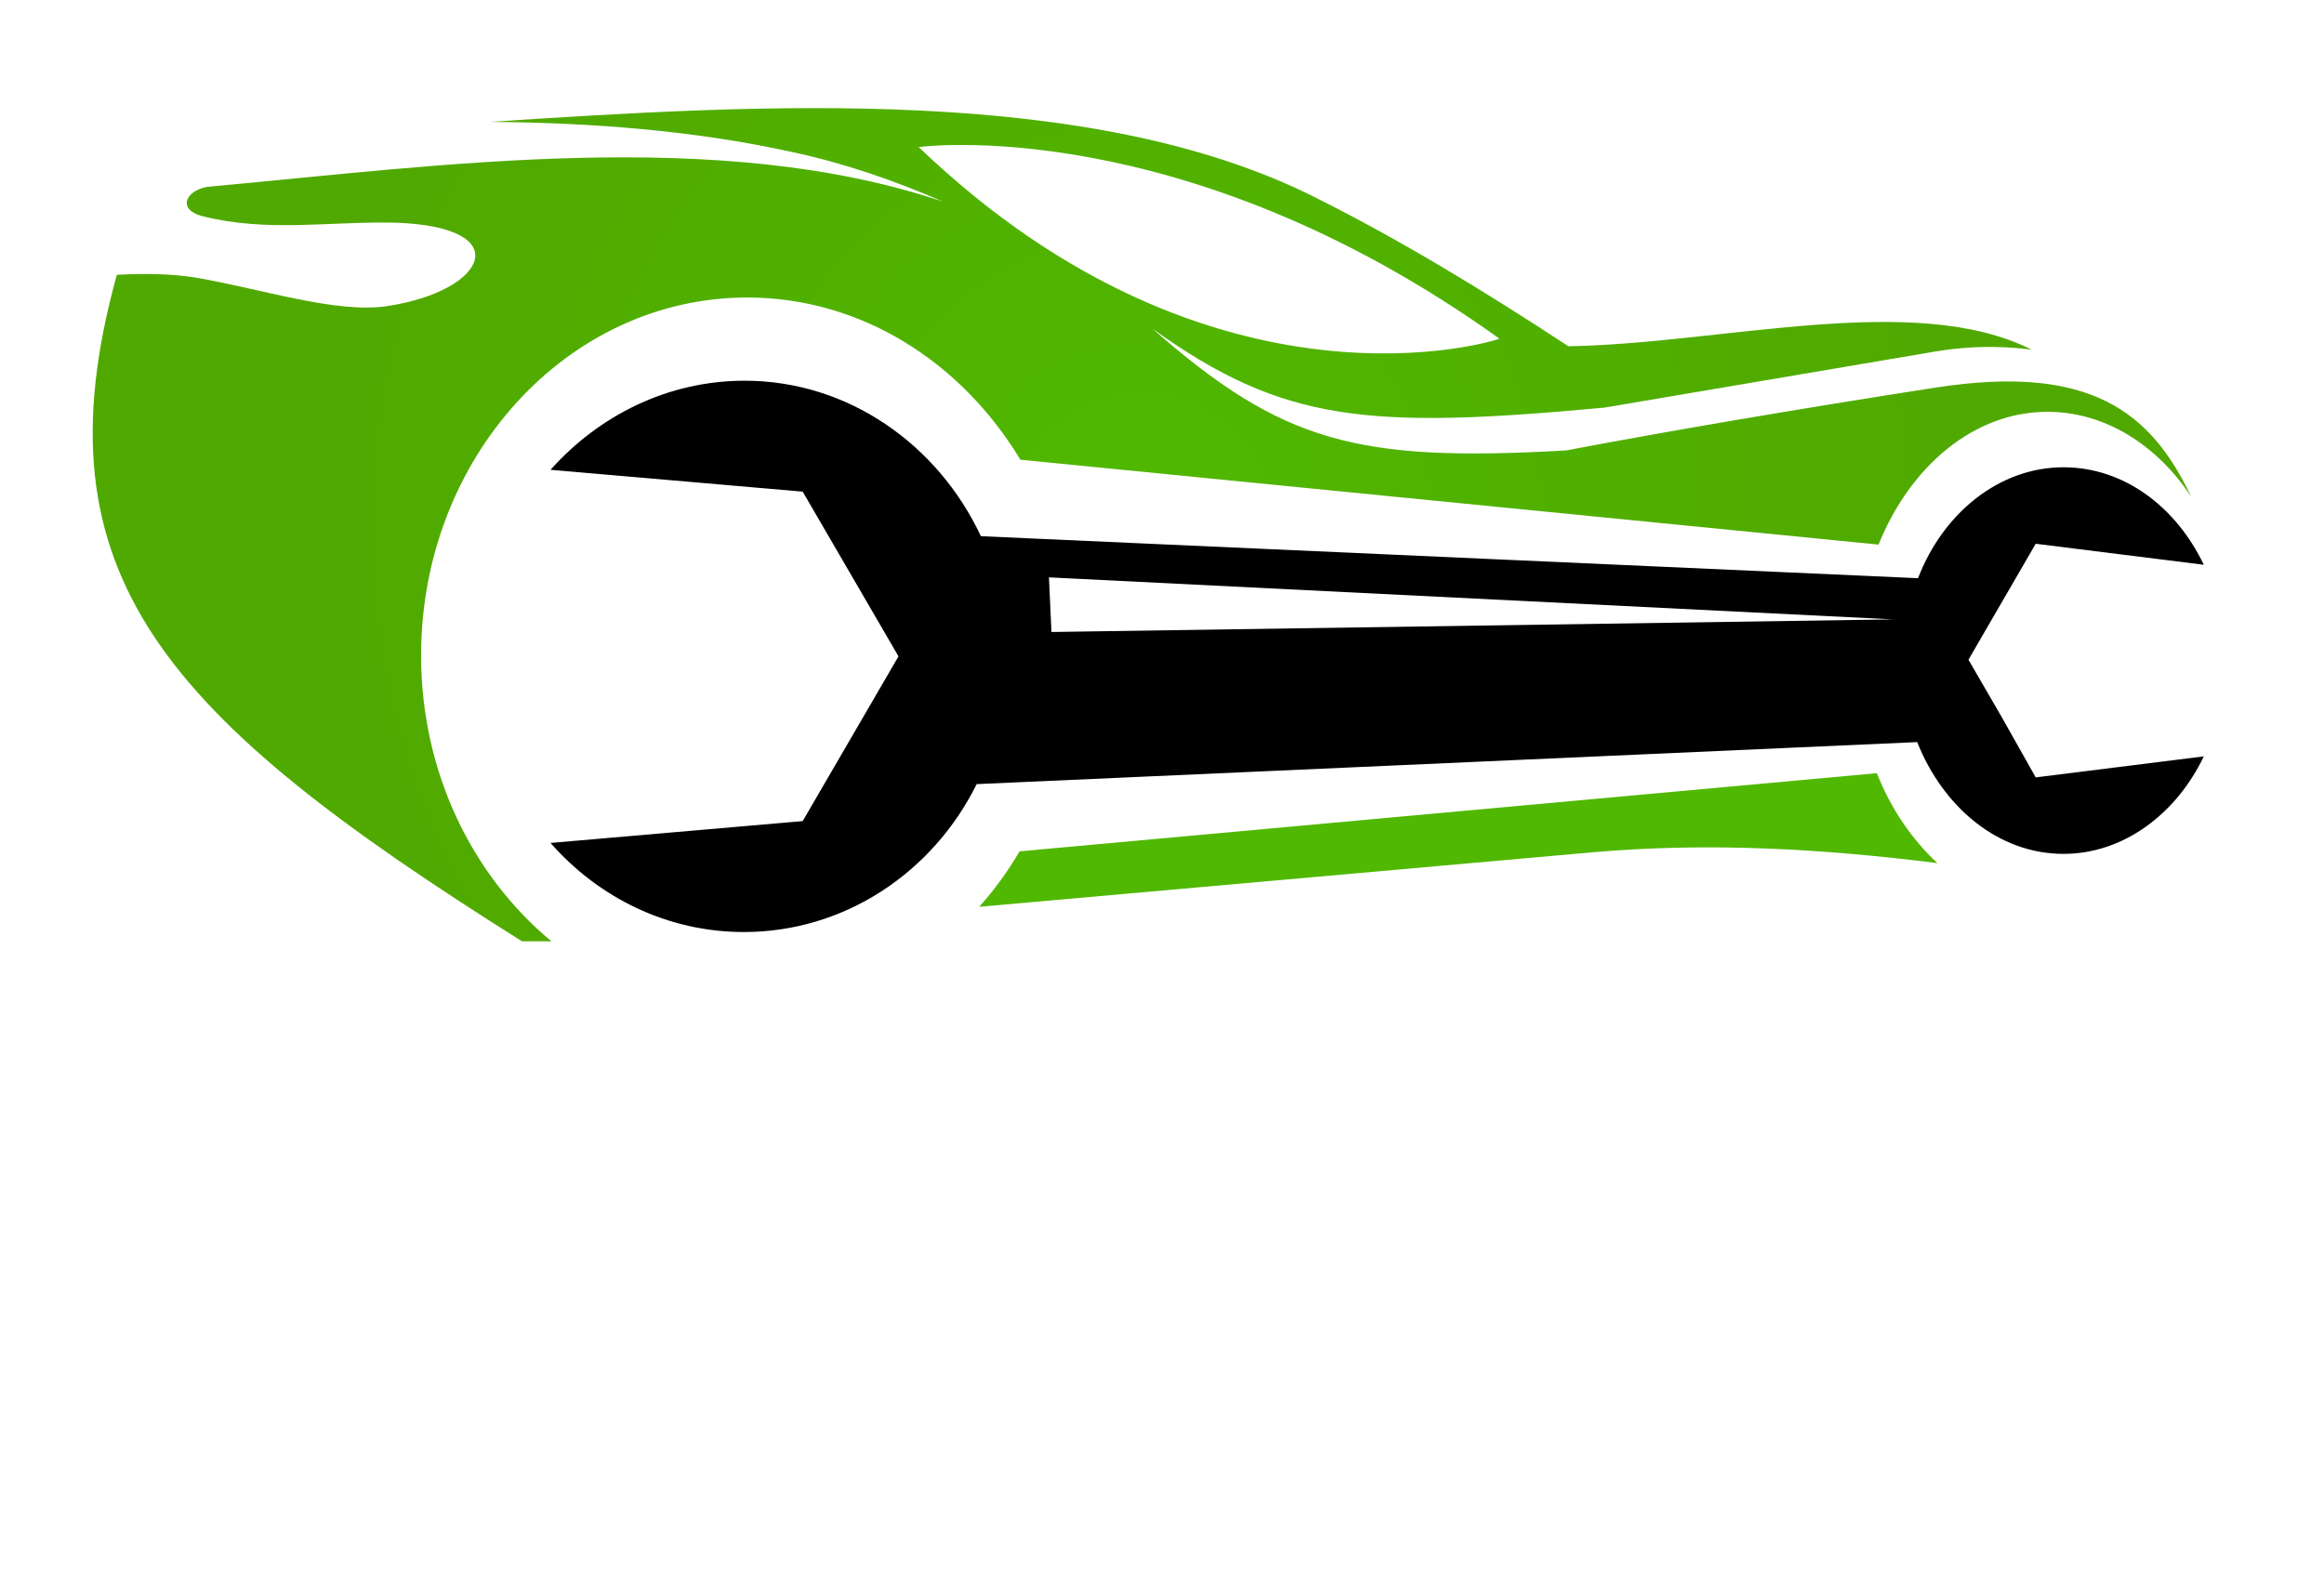 <?xml version="1.0" encoding="utf-8"?>
<!-- Generator: Adobe Illustrator 21.1.0, SVG Export Plug-In . SVG Version: 6.00 Build 0)  -->
<svg version="1.1" id="Слой_1" xmlns="http://www.w3.org/2000/svg" xmlns:xlink="http://www.w3.org/1999/xlink" x="0px" y="0px"
	 viewBox="0 0 276.5 186.7" style="enable-background:new 0 0 276.5 186.7;" xml:space="preserve">
<style type="text/css">
	<!-- .st0{fill-rule:evenodd;clip-rule:evenodd;fill:#FFFFFF;} -->
	.st1{fill:#50B800;}
	.st2{fill:url(#SVGID_1_);}
</style>
<path class="st0" d="M238.2,85.4l-4-6.9l4-6.9l4-6.9l20,2.5c-3.3-6.9-9.5-11.6-16.7-11.6c-7.6,0-14.3,5.4-17.3,13.2l-111.5-5
	c-5.1-10.9-15.8-18.5-28.1-18.5c-9.1,0-17.3,4.1-23.1,10.6l30,2.6l5.7,9.8l5.7,9.8l-5.7,9.8l-5.7,9.8l-30,2.6
	c5.7,6.5,13.9,10.6,23,10.6c12,0,22.5-7.1,27.7-17.6l111.9-5c3.1,7.8,9.7,13.3,17.4,13.3c7.1,0,13.4-4.7,16.7-11.6l-20,2.5
	L238.2,85.4z M125.1,75.2l-0.3-6.5l100.4,5L125.1,75.2z"/>
<path class="st1" d="M223.3,92l-102,9.3c-1.4,2.4-3,4.6-4.8,6.6l73.1-6.5c13.9-1.2,27.3-0.4,40.9,1.3C227.5,99.9,225,96.3,223.3,92z
	"/>
<radialGradient id="SVGID_1_" cx="135.803" cy="62.553" r="94.898" gradientUnits="userSpaceOnUse">
	<stop  offset="0" style="stop-color:#50B800"/>
	<stop  offset="1" style="stop-color:#50A900"/>
</radialGradient>
<path class="st2" d="M230.4,46.1c-16.7,2.6-31.4,5.1-44.1,7.5c-24.8,1.4-33.7-0.9-49.2-14.5c15.6,11.2,25.7,12,53.8,9.4l39.5-6.7
	c3.6-0.6,7.5-0.7,11.3-0.2c-13.9-7-36.8-0.7-55.1-0.4c-9.9-6.5-19.9-12.6-30.1-17.7c-26.8-13.5-66-11.1-98.2-9c12,0.1,24.2,1,36,3.6
	c6.1,1.3,12.2,3.4,17.9,5.9c-26.6-9-59.8-4.3-87.2-1.8c-2.6,0.2-4.2,2.6-1,3.5c7.8,2,15.3,0.6,23.1,0.8c14.5,0.5,10.8,8.1-0.9,9.9
	c-6.1,1-15.3-2.1-23.1-3.4c-2.7-0.4-5.6-0.5-9.2-0.3C4,68.5,19.6,85.3,62.1,112h3.5c-9.4-7.8-15.5-20.1-15.5-34
	c0-23.5,17.4-42.6,38.8-42.6c13.6,0,25.5,7.7,32.5,19.3l102.1,10.1c3.8-9.4,11.4-15.8,20.1-15.8c6.8,0,13,3.9,17.1,10.1
	C255.9,49,248.7,43.3,230.4,46.1z M109.3,17.5c0,0,31.3-4.3,69.1,22.8C178.4,40.4,144.6,51.3,109.3,17.5z"/>
</svg>
